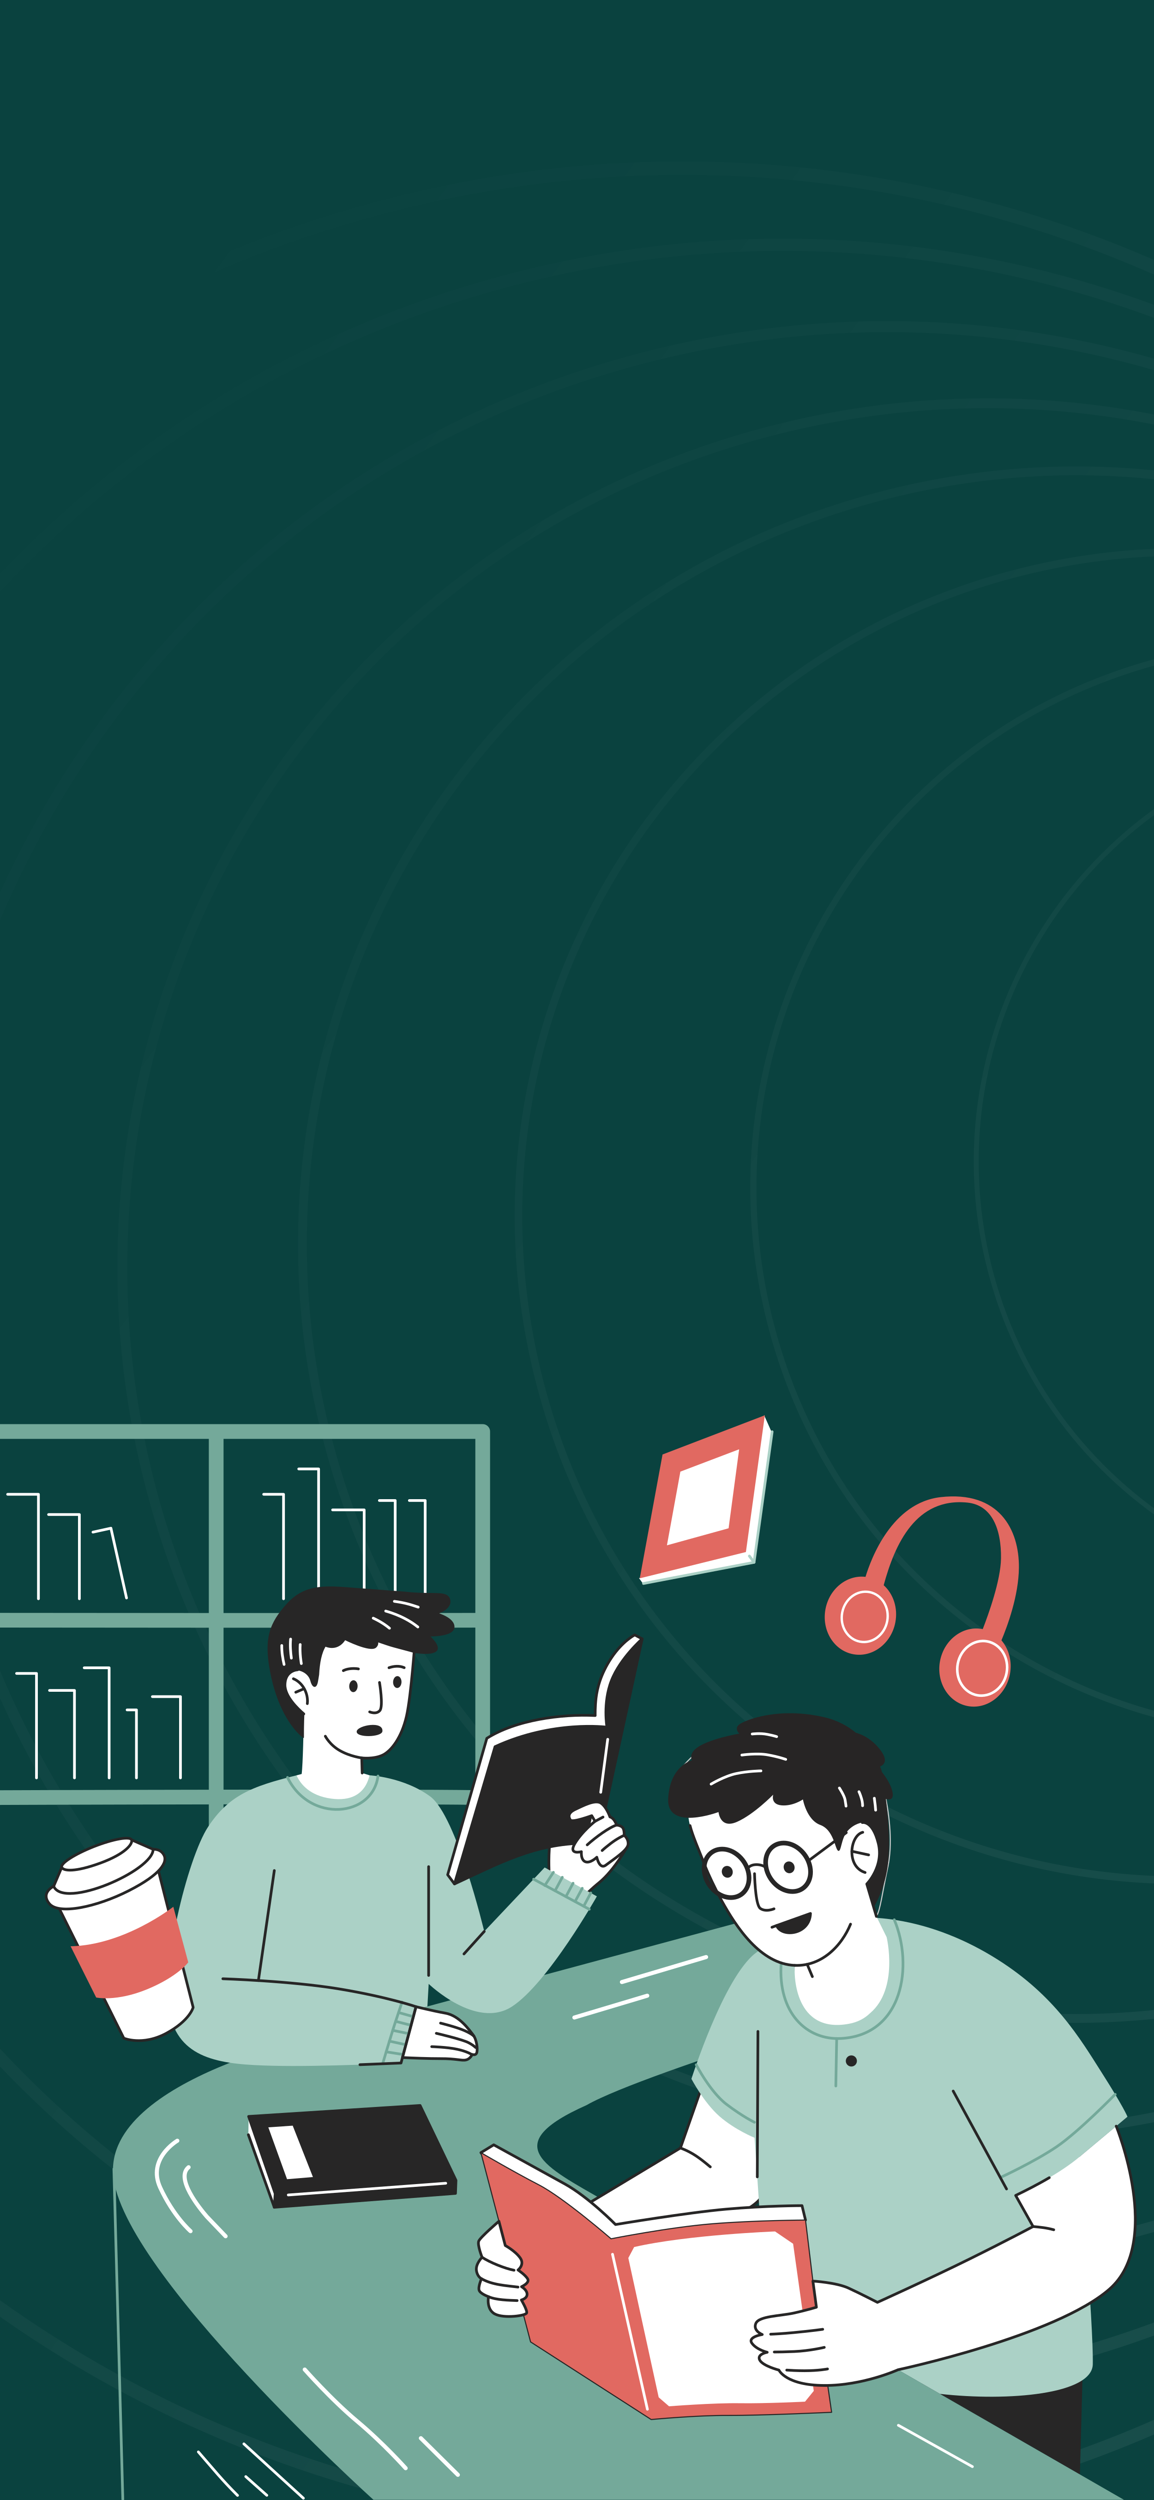 <svg width="375" height="812" viewBox="0 0 375 812" fill="none" xmlns="http://www.w3.org/2000/svg">
<rect x="0" y="0" width="375" height="812" fill="#808080" stroke="none"/>
<g clip-path="url(#clip0_601_35)">
<rect width="375" height="812" fill="#0A423F"/>
<path fill-rule="evenodd" clip-rule="evenodd" d="M-150.355 537.172C-95.322 742.557 115.788 864.441 321.172 809.408C523.124 755.295 644.344 550.279 596.02 348.183C595.741 347.004 595.456 345.824 595.163 344.645C594.855 343.351 594.527 342.057 594.181 340.764C594.14 340.613 594.1 340.462 594.059 340.312C594.014 340.142 593.969 339.973 593.923 339.803C593.886 339.666 593.849 339.529 593.812 339.392C593.764 339.208 593.715 339.025 593.666 338.842C593.625 338.69 593.584 338.538 593.543 338.386C593.498 338.218 593.453 338.049 593.408 337.881C538.376 132.497 327.266 10.613 121.882 65.645C-83.503 120.678 -205.387 331.788 -150.355 537.172ZM583.365 319.337C585.471 325.804 587.417 332.363 589.198 339.009C591.607 348 593.674 357.003 595.405 366.002C592.501 393.517 573.058 417.703 544.735 425.292C508.006 435.133 470.253 413.337 460.411 376.608C450.57 339.879 472.367 302.126 509.096 292.284C537.854 284.578 567.241 296.269 583.365 319.337ZM582.556 316.881C565.975 294.882 537.134 283.955 508.892 291.523C471.742 301.477 449.696 339.662 459.65 376.812C469.604 413.961 507.789 436.008 544.939 426.053C572.739 418.604 592.081 395.346 595.885 368.543C596.106 369.733 596.32 370.922 596.529 372.112C594.813 416.571 564.537 456.644 519.306 468.763C463.687 483.666 406.519 450.66 391.616 395.041C376.713 339.423 409.719 282.254 465.338 267.351C511.31 255.033 558.341 275.447 581.688 314.307C581.98 315.163 582.269 316.021 582.556 316.881ZM465.029 266.198C509.153 254.375 554.243 272.365 578.911 307.82C548.17 254.143 484.143 225.655 421.58 242.419C347.072 262.383 302.856 338.968 322.82 413.475C342.785 487.983 419.369 532.199 493.877 512.235C556.26 495.519 597.408 439.11 597.43 377.462L597.399 377.273C593.633 420.171 563.622 458.125 519.615 469.916C463.36 484.99 405.536 451.606 390.463 395.35C375.389 339.095 408.774 281.272 465.029 266.198ZM573.703 296.6C534.587 230.021 454.56 194.876 376.349 215.832C282.427 240.999 226.69 337.538 251.856 431.46C277.022 525.381 373.562 581.119 467.483 555.952C542.494 535.853 593.149 470.229 597.686 396.772C590.088 451.288 550.804 498.637 494.291 513.779C418.93 533.972 341.468 489.25 321.276 413.889C301.083 338.528 345.805 261.067 421.166 240.874C480.263 225.039 540.653 249.124 573.703 296.6ZM375.827 213.885C448.966 194.288 523.675 223.196 565.799 280.89C517.082 203.277 421.827 162.904 328.687 187.861C214.302 218.511 146.421 336.084 177.07 450.469C207.719 564.854 325.293 632.735 439.678 602.085C529.107 578.123 590.11 501.028 597.825 413.865C587.091 481.123 538.045 539.132 468.005 557.9C373.008 583.354 275.363 526.979 249.909 431.982C224.455 336.985 280.83 239.34 375.827 213.885ZM550.897 256.182C498.438 193.25 412.388 162.892 328.051 185.49C212.357 216.49 143.698 335.41 174.699 451.104C205.699 566.799 324.619 635.457 440.313 604.457C524.649 581.859 583.992 512.543 597.957 431.813C586.912 531.076 516.54 618.148 414.248 645.557C280.974 681.267 143.985 602.177 108.274 468.903C72.564 335.628 151.655 198.639 284.929 162.929C387.22 135.52 491.701 175.74 550.897 256.182ZM393.057 681.783C500.826 652.906 576.908 564.802 595.666 461.875C575.049 549.563 508.09 623.374 414.989 648.32C280.189 684.439 141.631 604.443 105.511 469.643C69.392 334.843 149.388 196.285 284.188 160.165C377.289 135.219 472.182 165.661 533.881 231.292C466.173 151.534 356.232 113.275 248.464 142.151C99.448 182.08 11.016 335.249 50.945 484.264C90.873 633.279 244.042 721.711 393.057 681.783ZM596.074 475.672C575.361 591.321 490.037 690.419 369.041 722.839C202.186 767.548 30.68 668.529 -14.029 501.674C-58.738 334.819 40.282 163.313 207.137 118.604C328.132 86.183 451.573 129.342 527.336 219.14C458.363 145.377 351.992 111.1 247.636 139.062C96.914 179.448 7.47 334.371 47.855 485.092C88.241 635.813 243.164 725.258 393.885 684.872C498.242 656.91 573.223 574.039 596.074 475.672ZM344.061 764.142C472.585 729.704 564.851 627.493 592.712 506.263C563.442 610.119 481.758 696.345 369.968 726.299C201.202 771.519 27.732 671.366 -17.488 502.601C-62.709 333.835 37.444 160.365 206.21 115.145C324.223 83.523 444.537 122.987 521.69 207.289C437.763 106.057 299.672 57.14 164.337 93.403C-20.883 143.032 -130.8 333.415 -81.171 518.634C-31.541 703.854 158.841 813.771 344.061 764.142ZM592.387 523.594C561.535 656.013 460.554 767.549 320.044 805.198C116.985 859.608 -91.735 739.103 -146.145 536.044C-200.554 332.985 -80.05 124.265 123.01 69.855C263.519 32.206 406.739 78.308 499.668 177.56C413.884 93.896 287.449 56.299 163.308 89.563C-24.033 139.76 -135.209 332.323 -85.011 519.663C-34.813 707.004 157.749 818.18 345.09 767.982C469.231 734.718 559.929 638.941 592.387 523.594Z" fill="url(#paint0_linear_601_35)" fill-opacity="0.08"/>
<g clip-path="url(#clip1_601_35)">
<path fill-rule="evenodd" clip-rule="evenodd" d="M244.787 507.351L208.857 514.218L207.652 512.539L242.139 504.001L248.291 459.591L250.664 464.935L244.787 507.351Z" fill="white"/>
<path d="M2.48 485.319H12.489V519.253" stroke="white" stroke-width="0.876" stroke-linecap="round" stroke-linejoin="round"/>
<path d="M15.785 491.893H25.793V519.254" stroke="white" stroke-width="0.876" stroke-linecap="round" stroke-linejoin="round"/>
<path fill-rule="evenodd" clip-rule="evenodd" d="M352.008 763.534L350.921 803.656L299.301 773.963L352.008 763.534Z" fill="#272626"/>
<path fill-rule="evenodd" clip-rule="evenodd" d="M244.438 623.223L107.176 660.19C107.176 660.19 33.996 674.878 36.783 706.534C39.57 738.19 121.373 811.895 121.373 811.895H365.241L196.499 714.825C177.095 703.659 161.688 696.596 190.592 683.712C210.083 672.582 305.979 644.239 305.979 644.239L252.255 625.887L244.438 623.223Z" fill="#74A99A"/>
<path d="M30.21 497.606L36.047 496.327L41.113 518.99" stroke="white" stroke-width="0.876" stroke-linecap="round" stroke-linejoin="round"/>
<path d="M85.686 485.319H92.137V519.253" stroke="white" stroke-width="0.876" stroke-linecap="round" stroke-linejoin="round"/>
<path d="M97.079 477.08H103.53V519.253" stroke="white" stroke-width="0.876" stroke-linecap="round" stroke-linejoin="round"/>
<path d="M108.087 490.386H118.341V519.254" stroke="white" stroke-width="0.876" stroke-linecap="round" stroke-linejoin="round"/>
<path d="M123.284 487.334H128.419V519.253" stroke="white" stroke-width="0.876" stroke-linecap="round" stroke-linejoin="round"/>
<path d="M133.029 487.334H138.165V519.253" stroke="white" stroke-width="0.876" stroke-linecap="round" stroke-linejoin="round"/>
<path d="M5.389 543.495H11.857V577.429" stroke="white" stroke-width="0.876" stroke-linecap="round" stroke-linejoin="round"/>
<path d="M16.1 549.015H24.198V577.428" stroke="white" stroke-width="0.876" stroke-linecap="round" stroke-linejoin="round"/>
<path d="M27.37 541.672H35.468V577.43" stroke="white" stroke-width="0.876" stroke-linecap="round" stroke-linejoin="round"/>
<path d="M41.305 555.344H44.337V577.43" stroke="white" stroke-width="0.876" stroke-linecap="round" stroke-linejoin="round"/>
<path d="M49.526 551.032H58.641V577.429" stroke="white" stroke-width="0.876" stroke-linecap="round" stroke-linejoin="round"/>
<path fill-rule="evenodd" clip-rule="evenodd" d="M229.714 673.072L221.108 697.629L182.616 720.801L190.977 739.17C190.977 739.17 238.899 722.851 246.594 714.613C254.288 706.375 259.722 686.481 259.722 686.481L229.714 673.072Z" fill="white" stroke="#272626" stroke-width="0.876" stroke-linecap="round" stroke-linejoin="round"/>
<path fill-rule="evenodd" clip-rule="evenodd" d="M175.395 611.286L178.409 607.325C178.409 607.325 178.041 598.193 179.444 595.581C180.828 592.987 192.064 589.481 192.064 589.481L204.018 599.42C204.018 599.42 199.759 607.307 194.64 611.479C189.505 615.651 187.156 618.946 187.156 618.946L175.395 611.286Z" fill="white" stroke="#272626" stroke-width="0.876" stroke-linecap="round" stroke-linejoin="round"/>
<path d="M72.644 602.442C72.644 603.774 71.574 604.843 70.26 604.843C68.927 604.843 67.858 603.774 67.858 602.442V586.035C29.524 586.088 -6.285 586.228 -6.478 586.228C-7.793 586.228 -8.862 585.159 -8.862 583.844C-8.862 582.53 -7.793 581.461 -6.478 581.461C-6.285 581.461 29.507 581.32 67.858 581.268V528.649C29.367 528.631 -6.285 528.596 -6.478 528.596C-7.793 528.596 -8.862 527.527 -8.862 526.212C-8.862 524.898 -7.793 523.828 -6.478 523.828C-6.285 523.828 29.367 523.863 67.858 523.881V467.318H-6.706C-8.021 467.318 -9.09 466.249 -9.09 464.934C-9.09 463.602 -8.021 462.533 -6.706 462.533H70.26H156.866C158.18 462.533 159.25 463.602 159.25 464.934V587.508C159.25 588.822 158.18 589.892 156.866 589.892C155.534 589.892 154.464 588.822 154.464 587.508V586.176C141.301 585.983 106.525 585.965 72.644 586.018V602.442ZM72.644 467.318V523.881C105.474 523.898 139.408 523.898 154.464 523.846V467.318H72.644ZM154.464 528.613C139.39 528.666 105.474 528.666 72.644 528.649V581.25C106.473 581.198 141.213 581.215 154.464 581.408V528.613Z" fill="#74A99A"/>
<path fill-rule="evenodd" clip-rule="evenodd" d="M101.952 576.967L96.361 576.599C81.62 580.209 74.346 583.172 67.632 593.303C60.937 603.434 51.682 640.786 55.363 654.967C59.026 669.147 72.453 670.531 88.666 670.917C104.862 671.303 130.313 670.023 130.313 670.023L134.905 652.723L138.884 651.654L139.305 644.327C139.305 644.327 154.764 659.261 166.403 651.671C178.059 644.064 193.957 615.896 193.957 615.896L176.99 606.519L157.359 627.29C157.359 627.29 148.402 589.78 139.795 583.452C131.172 577.124 120.094 576.581 120.094 576.581C120.094 576.581 107.053 581.927 101.952 576.967Z" fill="#ABD1C6"/>
<path fill-rule="evenodd" clip-rule="evenodd" d="M145.474 608.883L147.683 611.863L197.498 569.357L208.681 532.268L206.262 530.988C206.262 530.988 202.335 532.986 198.725 538.368C195.114 543.749 194.045 548.499 193.694 551.444C193.343 554.388 193.414 557.175 193.414 557.175C182.336 556.614 167.612 558.612 158.2 564.572L145.474 608.883Z" fill="white" stroke="#272626" stroke-width="0.876" stroke-linecap="round" stroke-linejoin="round"/>
<path fill-rule="evenodd" clip-rule="evenodd" d="M319.203 529.083L319.343 529.118C321.166 524.42 325.18 513.36 325.285 506.121C325.408 496.761 322.428 488.838 314.383 488.014C297.696 486.314 290.807 501.371 287.162 514.85C290.264 517.637 291.842 522.194 290.948 526.909C289.633 533.815 283.481 538.443 277.223 537.251C270.948 536.059 266.934 529.486 268.249 522.58C269.511 515.954 275.243 511.414 281.255 512.133C283.095 506.068 289.878 488.032 305.654 486.244C324.654 484.088 331.227 496.761 331.104 509.171C331.017 518.285 327.353 528.154 325.425 532.746C327.827 535.568 328.966 539.6 328.177 543.754C326.863 550.642 320.71 555.287 314.453 554.095C308.178 552.886 304.164 546.33 305.478 539.424C306.793 532.518 312.945 527.891 319.203 529.083Z" fill="#E16961"/>
<path d="M317.506 550.575C321.888 551.409 326.184 548.173 327.102 543.347C328.02 538.521 325.213 533.934 320.832 533.1C316.451 532.266 312.155 535.502 311.236 540.328C310.318 545.154 313.125 549.741 317.506 550.575Z" stroke="white" stroke-width="0.836" stroke-linecap="round" stroke-linejoin="round"/>
<path d="M279.459 533.175C283.496 533.943 287.455 530.962 288.301 526.515C289.147 522.068 286.56 517.841 282.523 517.073C278.486 516.304 274.528 519.286 273.682 523.733C272.835 528.18 275.422 532.407 279.459 533.175Z" stroke="white" stroke-width="0.77" stroke-linecap="round" stroke-linejoin="round"/>
<path fill-rule="evenodd" clip-rule="evenodd" d="M130.786 668.252C133.748 668.392 139.305 668.62 143.056 668.603C148.367 668.568 149.979 669.356 151.434 669.023C152.889 668.673 153.432 667.236 153.432 667.236C153.432 667.236 154.659 667.726 154.957 666.587C155.238 665.43 154.957 662.433 153.66 660.785C152.363 659.138 149.26 654.668 144.791 653.844C140.321 653.038 135.203 651.741 135.203 651.741L134.905 652.722L130.786 668.252Z" fill="white" stroke="#272626" stroke-width="0.876" stroke-linecap="round" stroke-linejoin="round"/>
<path d="M140.286 664.712C140.286 664.712 145.317 664.852 148.525 665.553C151.732 666.237 153.134 667.183 153.134 667.183" stroke="#272626" stroke-width="0.876" stroke-linecap="round" stroke-linejoin="round"/>
<path d="M141.793 660.382C141.793 660.382 150.242 662.345 152.275 663.432C154.291 664.501 154.449 665.062 154.747 665.045" stroke="#272626" stroke-width="0.876" stroke-linecap="round" stroke-linejoin="round"/>
<path d="M143.161 657.07C143.161 657.07 148.226 658.314 150.873 659.471C153.537 660.628 154.063 661.399 154.063 661.399" stroke="#272626" stroke-width="0.876" stroke-linecap="round" stroke-linejoin="round"/>
<path fill-rule="evenodd" clip-rule="evenodd" d="M134.887 532.445C134.887 532.445 133.643 550.552 132.101 557.388C130.541 564.206 127.193 568.693 124.301 570.043C121.408 571.41 117.552 570.937 117.552 570.937L117.692 575.845L120.094 576.581C118.586 582.856 113.906 585.012 107.596 584.153C100.69 583.207 97.675 579.508 96.361 576.599L98.026 576.16C98.447 573.075 98.674 560.771 98.727 556.652C96.817 555.022 92.61 551.025 92.592 547.292C92.592 542.436 96.729 542.314 96.729 542.314C96.729 542.314 93.258 522.805 113.819 522.174C134.379 521.56 134.887 532.445 134.887 532.445Z" fill="white"/>
<path fill-rule="evenodd" clip-rule="evenodd" d="M103.53 543.873C103.372 544.82 103.249 545.661 103.126 546.274C102.601 548.728 101.444 547.624 101.023 545.889C100.585 544.153 99.06 542.699 96.729 542.313C96.729 542.313 92.592 542.436 92.592 547.291C92.61 552.129 98.727 556.651 98.727 556.651C98.727 556.651 98.569 560.314 98.587 564.276C94.555 561.051 90.068 554.039 87.947 542.944C85.809 531.831 87.947 527.064 93.083 521.244C98.219 515.425 103.793 515.004 112.399 515.653C121.023 516.301 131.312 517.09 131.312 517.09C140.724 518.177 145.229 516.494 146.105 519.474C146.964 522.454 142.196 524.014 142.196 524.014C142.196 524.014 147.665 525.521 147.507 528.501C147.367 531.498 139.445 531.323 139.445 531.323C139.445 531.323 143.266 534.601 141.758 536.126C140.268 537.668 134.572 536.651 134.572 536.651C134.572 536.651 132.258 536.003 128.121 534.916C126.561 534.513 124.703 533.829 122.688 533.163C122.828 533.742 122.74 534.39 122.092 534.986C120.286 536.599 112.083 532.48 112.083 532.48C112.083 532.48 110.05 536.353 105.703 534.601C104.318 536.844 103.74 540.069 103.53 543.873Z" fill="#272626" stroke="#272626" stroke-width="0.351" stroke-linecap="round" stroke-linejoin="round"/>
<path d="M114.778 549.571C114.025 549.546 113.443 548.661 113.48 547.595C113.516 546.53 114.156 545.687 114.91 545.713C115.663 545.738 116.245 546.623 116.208 547.688C116.172 548.754 115.532 549.597 114.778 549.571Z" fill="#272626"/>
<path d="M129.038 548.225C128.284 548.199 127.703 547.314 127.739 546.249C127.775 545.183 128.416 544.34 129.169 544.366C129.923 544.392 130.504 545.276 130.468 546.342C130.432 547.407 129.791 548.25 129.038 548.225Z" fill="#272626"/>
<path d="M123.319 546.433C123.319 546.433 124.634 554.198 123.424 555.565C122.232 556.932 120.129 555.985 120.129 555.985" stroke="#272626" stroke-width="0.876" stroke-linecap="round" stroke-linejoin="round"/>
<path d="M95.344 545.223C98.429 546.485 100.252 550.095 99.867 553.303" stroke="#272626" stroke-width="0.876" stroke-linecap="round" stroke-linejoin="round"/>
<path d="M96.115 549.604L98.797 548.465" stroke="#272626" stroke-width="0.876" stroke-linecap="round" stroke-linejoin="round"/>
<path d="M116.466 542.033C116.466 542.033 115.554 541.805 113.977 541.945C112.417 542.085 111.575 542.594 111.575 542.594" stroke="#272626" stroke-width="0.876" stroke-linecap="round" stroke-linejoin="round"/>
<path d="M131.347 541.63C129.787 540.929 127.982 541.104 126.404 541.647" stroke="#272626" stroke-width="0.876" stroke-linecap="round" stroke-linejoin="round"/>
<path d="M105.72 563.891C105.72 563.891 107.175 566.748 110.523 568.606C113.871 570.481 117.552 570.937 117.552 570.937" stroke="#272626" stroke-width="0.876" stroke-linecap="round" stroke-linejoin="round"/>
<path d="M135.781 528.413C133.555 526.608 130.12 524.592 125.335 523.242" stroke="white" stroke-width="0.876" stroke-linecap="round" stroke-linejoin="round"/>
<path d="M135.904 521.962C133.222 521.068 131.504 520.543 128.156 520.087" stroke="white" stroke-width="0.876" stroke-linecap="round" stroke-linejoin="round"/>
<path d="M126.562 528.817C125.265 527.731 123.512 526.574 121.286 525.54" stroke="white" stroke-width="0.876" stroke-linecap="round" stroke-linejoin="round"/>
<path d="M97.921 540.298C97.71 539.054 97.552 537.634 97.517 536.179C97.5 535.496 97.5 534.794 97.552 534.111" stroke="white" stroke-width="0.876" stroke-linecap="round" stroke-linejoin="round"/>
<path d="M94.678 538.527C94.415 536.687 94.24 534.443 94.433 532.34" stroke="white" stroke-width="0.876" stroke-linecap="round" stroke-linejoin="round"/>
<path d="M92.312 540.579C91.891 538.756 91.523 536.547 91.558 534.426" stroke="white" stroke-width="0.876" stroke-linecap="round" stroke-linejoin="round"/>
<path d="M98.727 556.651C96.817 555.02 92.61 551.024 92.592 547.291C92.592 542.435 96.729 542.313 96.729 542.313M134.887 532.444C134.887 532.444 133.643 550.551 132.101 557.387C130.541 564.205 127.193 568.692 124.301 570.042C121.408 571.409 117.552 570.936 117.552 570.936L117.692 575.844" stroke="#272626" stroke-width="0.876" stroke-linecap="round" stroke-linejoin="round"/>
<path fill-rule="evenodd" clip-rule="evenodd" d="M115.921 562.261C115.466 564.469 124.037 564.276 124.265 562.296C124.633 558.808 116.324 560.332 115.921 562.261Z" fill="#272626"/>
<path fill-rule="evenodd" clip-rule="evenodd" d="M160.864 567.29L147.683 611.864C162.231 605.133 173.765 598.788 190.083 598.63L192.064 589.481C194.851 587.588 196.779 586.974 196.779 586.974L208.681 532.269C208.681 532.269 201.529 538.544 198.69 545.818C195.833 553.11 197.235 560.962 197.235 560.962C197.235 560.962 179.689 558.614 160.864 567.29Z" fill="#272626" stroke="#272626" stroke-width="0.876" stroke-linecap="round" stroke-linejoin="round"/>
<path fill-rule="evenodd" clip-rule="evenodd" d="M198.199 590.096C198.199 590.096 197.112 586.836 195.254 585.609C193.379 584.364 189.382 586.52 186.893 587.677C184.387 588.852 184.755 590.236 185.386 591.13C186.017 592.007 192.292 589.693 192.292 589.693L193.361 591.533C193.361 591.533 189.19 594.776 186.841 598.685C184.51 602.611 188.927 601.384 188.927 601.384C188.927 601.384 188.646 604.101 190.259 604.679C191.871 605.24 193.94 603.189 193.94 603.189C193.94 603.189 194.781 607.344 196.884 605.749C199.706 603.628 203.913 600.911 204.106 599.035C204.281 597.177 202.826 596.073 202.826 596.073C202.826 596.073 202.932 594.285 202.318 593.567C201.722 592.83 200.355 592.743 200.355 592.743C200.355 592.743 199.706 590.534 198.199 590.096Z" fill="white" stroke="#272626" stroke-width="0.876" stroke-linecap="round" stroke-linejoin="round"/>
<path d="M93.433 577.281C100.672 592.162 121.11 590.217 122.828 576.825" stroke="#74A99A" stroke-width="0.876" stroke-linecap="round" stroke-linejoin="round"/>
<path d="M89.139 607.518L83.968 643.24" stroke="#272626" stroke-width="0.876" stroke-linecap="round" stroke-linejoin="round"/>
<path d="M139.287 606.255V641.574" stroke="#272626" stroke-width="0.876" stroke-linecap="round" stroke-linejoin="round"/>
<path fill-rule="evenodd" clip-rule="evenodd" d="M324.208 636.438C342.823 648.2 350.938 662.012 358.02 673.16C365.118 684.29 366.38 687.463 366.38 687.463L350.798 700.504C350.798 700.504 355.355 755.209 355.11 767.864C354.917 777.592 327.871 779.993 305.453 777.487L248.171 744.552C247.698 728.391 245.191 694.299 245.191 694.299C245.191 694.299 238.864 691.757 233.798 687.34C228.733 682.905 224.684 675.175 224.684 675.175C224.684 675.175 235.13 642.31 245.507 634.335C259.196 623.818 275.375 621.084 291.22 623.608C302.736 625.431 314.094 630.023 324.208 636.438Z" fill="#ABD1C6"/>
<path fill-rule="evenodd" clip-rule="evenodd" d="M80.795 687.376L80.708 693.318L89.121 716.876L89.419 712.441L80.795 687.376Z" fill="white"/>
<path fill-rule="evenodd" clip-rule="evenodd" d="M17.932 617.2L40.227 661.967C40.227 661.967 46.257 664.544 53.987 660.407C61.699 656.253 62.768 651.958 62.768 651.958L50.99 605.614C50.99 605.614 34.776 619.146 17.932 617.2Z" fill="white" stroke="#272626" stroke-width="0.876" stroke-linecap="round" stroke-linejoin="round"/>
<path fill-rule="evenodd" clip-rule="evenodd" d="M22.945 632.116L31.253 648.75C31.253 648.75 37.773 650.205 47.834 646.069C57.878 641.914 61.173 637.322 61.173 637.322L56.318 619.286C56.318 619.286 40.49 631.748 22.945 632.116Z" fill="#E16961"/>
<path fill-rule="evenodd" clip-rule="evenodd" d="M24.47 604.667L20.071 606.455L17.442 612.624C17.442 612.624 16.793 615.148 21.017 616.796C25.241 618.444 42.734 611.099 42.734 611.099L49.956 605.596L49.763 600.618L42.752 597.55L24.47 604.667Z" fill="white" stroke="#272626" stroke-width="0.876" stroke-linecap="round" stroke-linejoin="round"/>
<path fill-rule="evenodd" clip-rule="evenodd" d="M17.441 612.624C17.441 612.624 13.041 614.674 16.056 618.303C19.071 621.931 31.305 619.425 41.857 614.061C52.409 608.697 54.442 604.754 53.303 602.545C52.181 600.337 49.762 600.617 49.762 600.617C49.797 607.541 20.771 620.196 17.441 612.624Z" fill="white" stroke="#272626" stroke-width="0.876" stroke-linecap="round" stroke-linejoin="round"/>
<path fill-rule="evenodd" clip-rule="evenodd" d="M30.517 599.724C36.792 597.271 42.261 596.289 42.752 597.551C43.243 598.795 40.841 602.073 32.603 605.088C24.365 608.103 20.561 607.7 20.07 606.455C19.58 605.193 24.26 602.196 30.517 599.724Z" fill="white" stroke="#272626" stroke-width="0.876" stroke-linecap="round" stroke-linejoin="round"/>
<path d="M223.667 588.674C227.313 589.112 234.219 589.393 241.493 586.711C252.115 582.785 252.378 582.276 252.378 582.276C252.378 582.276 252.693 585.502 256.041 584.993C259.406 584.485 261.054 582.907 261.054 582.907C261.054 582.907 263.14 588.481 265.664 591.005C268.206 593.547 269.906 599.314 271.624 599.822C273.341 600.313 272.886 600.821 273.709 597.158C274.533 593.477 277.39 591.917 280.212 591.934C280.212 591.934 278.722 574.038 267.89 571.269C264.051 570.27 259.845 570.112 256.006 570.322C247.575 571.041 236.322 572.969 230.327 578.017C225.63 581.961 223.772 585.098 223.667 588.674ZM223.667 588.674C223.667 588.674 212.554 585.449 221.669 574.038C230.783 562.645 239.775 565.818 248.574 563.153C257.373 560.489 277.005 560.051 281.054 564.994C285.103 569.937 291.57 592.092 288.521 606.272C286.575 615.422 286.084 620.295 284.787 622.416L281.667 611.881C281.667 611.881 287.294 606.185 285.401 598.648" stroke="#CCCCCC" stroke-width="0.351" stroke-linecap="round" stroke-linejoin="round"/>
<path fill-rule="evenodd" clip-rule="evenodd" d="M256.006 570.324C247.575 571.042 236.322 572.97 230.328 578.018C219.934 586.747 223.422 591.445 229.118 605.993C230.223 608.833 232.221 613.022 234.482 617.264C241.44 629.849 247.821 634.985 252.203 637.035C255.603 638.21 258.267 638.315 258.267 638.315L258.25 640.12L258.232 640.138V640.155C258.232 640.927 258.004 660.646 275.901 657.28C278.81 656.737 281.036 655.51 282.737 653.827L282.772 653.81C292.132 645.852 288.118 629.148 288.118 629.148L284.787 622.417L281.667 611.883C281.667 611.883 287.294 606.186 285.401 598.649C283.508 591.112 280.213 591.936 280.213 591.936C280.213 591.936 278.723 574.039 267.89 571.27C264.052 570.271 259.845 570.113 256.006 570.324Z" fill="white"/>
<path fill-rule="evenodd" clip-rule="evenodd" d="M251.256 582.873C251.256 582.873 250.274 586.028 253.99 586.344C257.689 586.659 260.914 584.416 260.914 584.416C260.914 584.416 262.088 591.059 266.558 592.706C271.01 594.354 271.326 600.629 272.377 601.102C273.429 601.576 273.254 597.106 275.445 594.634C277.636 592.181 280.212 591.935 280.212 591.935C280.212 591.935 283.508 591.111 285.401 598.648C287.294 606.185 281.667 611.882 281.667 611.882L283.928 619.507C285.225 617.246 287.802 612.022 288.556 605.256C289.292 598.561 288.678 590.901 287.872 584.258C289.099 584.608 290.414 584.521 290.063 582.277C289.678 579.806 287.907 577.194 286.61 575.564C286.452 574.933 286.242 574.319 285.997 573.724C287.241 573.215 289.169 571.673 285.068 567.15C282.789 564.644 280.282 563.364 278.109 562.751C275.515 560.595 272.202 558.755 267.995 557.755C252.921 554.215 242.036 558.684 240.231 560.069C238.425 561.471 240.248 563.049 240.248 563.049C240.248 563.049 229.749 564.784 226.016 568.009C224.473 569.342 224.403 570.656 224.859 571.743C224.859 571.743 217.707 573.355 217.129 584.118C216.568 594.88 233.483 588.517 233.483 588.517C233.483 588.517 233.973 594.126 239.477 591.707C244.981 589.306 251.256 582.873 251.256 582.873Z" fill="#272525"/>
<path fill-rule="evenodd" clip-rule="evenodd" d="M235.779 606.08C236.708 605.8 237.725 606.396 238.023 607.412C238.338 608.429 237.83 609.498 236.884 609.779C235.955 610.059 234.938 609.463 234.64 608.447C234.324 607.412 234.833 606.361 235.779 606.08ZM255.884 604.625C256.813 604.345 257.83 604.941 258.128 605.958C258.443 606.974 257.935 608.026 256.988 608.324C256.059 608.604 255.043 608.008 254.745 606.974C254.429 605.958 254.937 604.906 255.884 604.625Z" fill="#272626"/>
<path d="M245.191 608.535C245.279 611.76 245.665 618.824 247.067 619.823C248.89 621.102 251.519 619.945 251.519 619.945" stroke="#272626" stroke-width="0.876" stroke-linecap="round" stroke-linejoin="round"/>
<path d="M276.391 624.924C273.516 631.9 267.136 638.648 258.267 638.315" stroke="#272626" stroke-width="0.876" stroke-linecap="round" stroke-linejoin="round"/>
<path d="M263.982 641.961L262.299 637.964" stroke="#272626" stroke-width="0.876" stroke-linecap="round" stroke-linejoin="round"/>
<path d="M280.353 595.091C276.199 596.125 274.849 606.204 281.124 608.149" stroke="#272626" stroke-width="0.876" stroke-linecap="round" stroke-linejoin="round"/>
<path d="M282.263 602.436L276.83 601.261" stroke="#272626" stroke-width="0.876" stroke-linecap="round" stroke-linejoin="round"/>
<path fill-rule="evenodd" clip-rule="evenodd" d="M252.36 625.379L263.368 621.453C263.123 628.394 254.008 629.393 252.36 625.379Z" fill="#272626" stroke="#272626" stroke-width="0.876" stroke-linecap="round" stroke-linejoin="round"/>
<path d="M195.202 582.102L197.48 564.889" stroke="white" stroke-width="0.876" stroke-linecap="round" stroke-linejoin="round"/>
<path d="M202.826 596.071C200.583 597.105 199.023 598.21 196.919 599.927C196.411 600.348 195.99 600.699 195.675 601.014" stroke="#272626" stroke-width="0.876" stroke-linecap="round" stroke-linejoin="round"/>
<path d="M200.355 592.742C198.041 593.46 193.642 596.615 190.82 599.174" stroke="#272626" stroke-width="0.876" stroke-linecap="round" stroke-linejoin="round"/>
<path d="M195.955 590.148L193.361 591.533" stroke="#272626" stroke-width="0.876" stroke-linecap="round" stroke-linejoin="round"/>
<path d="M173.397 610.323L191.486 620.086" stroke="#74A99A" stroke-width="0.876" stroke-linecap="round" stroke-linejoin="round"/>
<path d="M179.83 608.097L177.043 612.374" stroke="#74A99A" stroke-width="0.876" stroke-linecap="round" stroke-linejoin="round"/>
<path d="M182.722 609.708L180.373 614.072" stroke="#74A99A" stroke-width="0.876" stroke-linecap="round" stroke-linejoin="round"/>
<path d="M186.227 611.637L183.896 615.984" stroke="#74A99A" stroke-width="0.876" stroke-linecap="round" stroke-linejoin="round"/>
<path d="M189.207 613.284L186.875 617.578" stroke="#74A99A" stroke-width="0.876" stroke-linecap="round" stroke-linejoin="round"/>
<path d="M191.976 614.81L189.68 619.104" stroke="#74A99A" stroke-width="0.876" stroke-linecap="round" stroke-linejoin="round"/>
<path d="M124.335 670.303C124.335 670.303 127.42 659.839 128.665 656.193C129.892 652.547 130.628 650.216 130.628 650.216" stroke="#74A99A" stroke-width="0.876" stroke-linecap="round" stroke-linejoin="round"/>
<path d="M134.309 654.966C134.309 654.966 129.945 653.757 129.734 653.687" stroke="#74A99A" stroke-width="0.876" stroke-linecap="round" stroke-linejoin="round"/>
<path d="M133.573 657.77L128.56 656.491" stroke="#74A99A" stroke-width="0.876" stroke-linecap="round" stroke-linejoin="round"/>
<path d="M132.854 660.488L127.631 659.418" stroke="#74A99A" stroke-width="0.876" stroke-linecap="round" stroke-linejoin="round"/>
<path d="M131.89 664.081L126.544 662.924" stroke="#74A99A" stroke-width="0.876" stroke-linecap="round" stroke-linejoin="round"/>
<path d="M131.049 667.271L125.492 666.395" stroke="#74A99A" stroke-width="0.876" stroke-linecap="round" stroke-linejoin="round"/>
<path d="M72.417 642.661C72.417 642.661 94.45 643.362 110.155 645.956C125.86 648.551 135.203 651.741 135.203 651.741L130.312 670.022L116.956 670.566" stroke="#272626" stroke-width="0.876" stroke-linecap="round" stroke-linejoin="round"/>
<path d="M150.768 634.597L157.359 627.288" stroke="#272626" stroke-width="0.876" stroke-linecap="round" stroke-linejoin="round"/>
<path d="M242.197 613.965C244.42 610.875 243.495 605.889 240.13 602.829C236.766 599.769 232.236 599.794 230.013 602.885C227.79 605.975 228.715 610.961 232.08 614.021C235.444 617.081 239.974 617.056 242.197 613.965Z" stroke="#272626" stroke-width="1.511" stroke-linecap="round" stroke-linejoin="round"/>
<path d="M275.006 595.212L262.631 604.397" stroke="#272626" stroke-width="0.876" stroke-linecap="round" stroke-linejoin="round"/>
<path d="M262.186 612.001C264.409 608.911 263.483 603.925 260.119 600.865C256.754 597.805 252.225 597.83 250.002 600.92C247.778 604.011 248.704 608.997 252.068 612.056C255.433 615.116 259.963 615.092 262.186 612.001Z" stroke="#272626" stroke-width="1.511" stroke-linecap="round" stroke-linejoin="round"/>
<path d="M242.895 607.009C243.877 605.081 247.4 605.291 248.942 606.571" stroke="#272626" stroke-width="0.876" stroke-linecap="round" stroke-linejoin="round"/>
<path fill-rule="evenodd" clip-rule="evenodd" d="M161.268 705.517L156.272 699.136L160.444 696.595C160.444 696.595 175.763 705.008 183.563 709.32C191.346 713.632 200.022 722.484 200.022 722.484C200.022 722.484 223.072 718.627 235.99 717.488C248.89 716.349 260.617 716.349 260.617 716.349L261.756 721.029L214.01 772.702L161.268 705.517Z" fill="white" stroke="#272626" stroke-width="0.876" stroke-linecap="round" stroke-linejoin="round"/>
<path fill-rule="evenodd" clip-rule="evenodd" d="M156.272 699.137C156.272 699.137 166.964 705.395 175.08 709.584C183.178 713.756 198.567 727.112 198.567 727.112C198.567 727.112 217.375 723.379 231.433 722.239C245.472 721.1 261.756 721.03 261.756 721.03L264.157 740.854L265.297 749.338L270.24 783.465C270.24 783.465 247.068 784.534 236.814 784.481C226.542 784.411 211.608 785.813 211.608 785.813L172.416 760.608L156.272 699.137Z" fill="#E16961" stroke="#272626" stroke-width="0.351" stroke-linecap="round" stroke-linejoin="round"/>
<path fill-rule="evenodd" clip-rule="evenodd" d="M162.126 721.415C162.126 721.415 156.079 726.603 155.57 727.865C155.062 729.145 156.657 733.124 156.657 733.124C156.657 733.124 154.501 735.28 154.817 737.401C155.132 739.522 156.464 740.082 156.464 740.082C156.464 740.082 155.325 742.677 155.693 743.833C156.079 744.973 158.743 745.919 158.743 745.919C158.743 745.919 157.919 750.021 160.829 751.546C163.738 753.071 170.96 752.124 171.153 751.178C171.346 750.214 169.418 746.988 169.418 746.988C169.418 746.988 171.311 746.55 171.276 745.095C171.24 743.641 169.47 742.677 169.47 742.677C169.47 742.677 172.134 741.485 171.503 740.223C170.872 738.943 168.331 737.243 168.331 737.243C168.331 737.243 170.609 735.525 169.032 733.317C167.454 731.091 164.194 729.303 164.194 729.303L162.126 721.415Z" fill="white" stroke="#272626" stroke-width="0.876" stroke-linecap="round" stroke-linejoin="round"/>
<path d="M156.657 733.124C159.164 734.789 164.037 736.752 167.034 737.331" stroke="#272626" stroke-width="0.876" stroke-linecap="round" stroke-linejoin="round"/>
<path d="M156.465 740.082C159.97 742.115 164.458 742.308 168.331 742.799" stroke="#272626" stroke-width="0.876" stroke-linecap="round" stroke-linejoin="round"/>
<path d="M158.743 745.919C161.25 747.023 165.351 747.076 168.051 747.181" stroke="#272626" stroke-width="0.876" stroke-linecap="round" stroke-linejoin="round"/>
<path fill-rule="evenodd" clip-rule="evenodd" d="M206.069 729.793L204.176 733.351L214.045 778.609L217.41 781.518C217.41 781.518 231.906 780.379 240.389 780.519C248.873 780.642 261.598 780.011 261.598 780.011L264.438 776.523L257.724 728.724L251.853 724.728C251.853 724.728 223.352 725.814 206.069 729.793Z" fill="white"/>
<path d="M230.818 703.764C227.576 701.065 225.122 699.102 221.108 697.629" stroke="#272626" stroke-width="0.876" stroke-linecap="round" stroke-linejoin="round"/>
<path fill-rule="evenodd" clip-rule="evenodd" d="M330.045 713.036C336.075 710.127 344.593 705.692 350.798 700.504L362.717 690.53C362.717 690.53 378.019 728.093 360.561 743.43C343.086 758.749 291.816 769.652 291.816 769.652C291.816 769.652 280.405 774.823 267.855 774.753C255.323 774.7 253.114 769.757 253.114 769.757C253.114 769.757 247.891 768.425 246.874 766.497C245.858 764.569 249.311 763.973 249.311 763.973C249.311 763.973 245.858 763.149 244.35 761.046C242.825 758.96 247.698 758.206 247.698 758.206C247.698 758.206 244.596 756.997 245.612 754.595C246.629 752.194 253.517 752.194 257.882 751.247C262.264 750.283 265.296 749.337 265.296 749.337L264.157 740.853C264.157 740.853 271.764 741.292 275.743 743.132C279.739 744.972 285.12 747.759 285.12 747.759C285.12 747.759 302.21 740.03 315.006 733.702C327.784 727.374 335.706 723.132 335.706 723.132L330.045 713.036Z" fill="white"/>
<path d="M362.717 690.53C362.717 690.53 378.019 728.093 360.561 743.43C343.086 758.749 291.816 769.652 291.816 769.652C291.816 769.652 280.405 774.823 267.855 774.753C255.323 774.7 253.114 769.757 253.114 769.757C253.114 769.757 247.891 768.425 246.874 766.497C245.858 764.569 249.311 763.973 249.311 763.973C249.311 763.973 245.858 763.149 244.35 761.046C242.825 758.96 247.698 758.206 247.698 758.206C247.698 758.206 244.596 756.997 245.612 754.595C246.629 752.194 253.517 752.194 257.882 751.247C262.264 750.283 265.296 749.337 265.296 749.337L264.157 740.853C264.157 740.853 271.764 741.292 275.743 743.132C279.739 744.972 285.12 747.759 285.12 747.759C285.12 747.759 302.21 740.03 315.006 733.702C327.784 727.374 335.706 723.132 335.706 723.132L330.045 713.036C333.217 711.494 337.109 709.548 340.965 707.27" stroke="#272626" stroke-width="0.876" stroke-linecap="round" stroke-linejoin="round"/>
<path d="M210.38 782.482L199.04 732.142" stroke="white" stroke-width="0.876" stroke-linecap="round" stroke-linejoin="round"/>
<path d="M342.42 724.184C340.106 723.553 338.073 723.343 335.707 723.132" stroke="#272626" stroke-width="0.876" stroke-linecap="round" stroke-linejoin="round"/>
<path d="M267.347 756.506C267.347 756.506 264.122 756.997 257.759 757.593C254.236 757.926 251.852 758.048 250.432 758.101" stroke="#272626" stroke-width="0.876" stroke-linecap="round" stroke-linejoin="round"/>
<path d="M267.855 762.379C267.855 762.379 263.14 763.518 258.074 763.729C255.199 763.851 252.991 763.886 251.606 763.886" stroke="#272626" stroke-width="0.876" stroke-linecap="round" stroke-linejoin="round"/>
<path d="M268.907 769.39C268.907 769.39 266.032 769.968 261.44 769.968C258.898 769.968 256.918 769.845 255.656 769.758" stroke="#272626" stroke-width="0.876" stroke-linecap="round" stroke-linejoin="round"/>
<path d="M290.607 623.503C296.847 638.332 293.499 660.908 273.377 662.047C262.124 662.678 252.694 653.791 253.851 637.543" stroke="#74A99A" stroke-width="0.876" stroke-linecap="round" stroke-linejoin="round"/>
<path d="M271.606 677.49L271.887 662.065" stroke="#74A99A" stroke-width="0.876" stroke-linecap="round" stroke-linejoin="round"/>
<path d="M226.243 670.601C226.243 670.601 230.765 679.383 236.076 683.432C241.405 687.481 245.156 689.268 245.156 689.268" stroke="#74A99A" stroke-width="0.876" stroke-linecap="round" stroke-linejoin="round"/>
<path d="M362.384 680.205C362.384 680.205 350.605 692.299 343.331 697.242C336.057 702.168 325.067 707.216 325.067 707.216" stroke="#74A99A" stroke-width="0.876" stroke-linecap="round" stroke-linejoin="round"/>
<path d="M246.296 659.77L246.085 707.008" stroke="#272626" stroke-width="0.876" stroke-linecap="round" stroke-linejoin="round"/>
<path d="M309.747 679.137L327.083 710.933" stroke="#272626" stroke-width="0.876" stroke-linecap="round" stroke-linejoin="round"/>
<path d="M276.655 671.162C277.652 671.162 278.46 670.354 278.46 669.357C278.46 668.36 277.652 667.551 276.655 667.551C275.658 667.551 274.849 668.36 274.849 669.357C274.849 670.354 275.658 671.162 276.655 671.162Z" fill="#272626"/>
<path d="M224.228 592.917C225.104 596.37 226.962 600.471 229.118 605.993C230.223 608.832 232.221 613.021 234.482 617.263C239.285 625.94 247.155 637.876 258.268 638.314M284.787 622.416L281.667 611.882C281.667 611.882 287.294 606.186 285.401 598.648C283.508 591.111 280.213 591.935 280.213 591.935" stroke="#272626" stroke-width="0.876" stroke-linecap="round" stroke-linejoin="round"/>
<path d="M231.081 579.438C231.081 579.438 235.376 576.844 239.249 576.02C243.106 575.196 247.277 575.144 247.277 575.144" stroke="white" stroke-width="0.876" stroke-linecap="round" stroke-linejoin="round"/>
<path d="M241.072 570.007C241.072 570.007 246.015 569.289 249.556 569.955C253.114 570.603 255.323 571.41 255.323 571.41" stroke="white" stroke-width="0.876" stroke-linecap="round" stroke-linejoin="round"/>
<path d="M244.438 563.171C244.438 563.171 246.997 562.821 249.363 563.294C251.747 563.767 252.378 564.03 252.378 564.03" stroke="white" stroke-width="0.876" stroke-linecap="round" stroke-linejoin="round"/>
<path d="M272.763 580.717C272.763 580.717 274.341 583.119 274.604 584.503C274.849 585.906 274.919 586.589 274.919 586.589" stroke="white" stroke-width="0.876" stroke-linecap="round" stroke-linejoin="round"/>
<path d="M279.126 581.91C279.126 581.91 279.547 582.733 279.95 584.136C280.353 585.52 280.3 586.467 280.3 586.467" stroke="white" stroke-width="0.876" stroke-linecap="round" stroke-linejoin="round"/>
<path d="M284.121 584.03C284.121 584.03 284.349 585.783 284.419 586.432C284.472 587.098 284.542 587.904 284.542 587.904" stroke="white" stroke-width="0.876" stroke-linecap="round" stroke-linejoin="round"/>
<path d="M250.854 625.94L252.361 625.379" stroke="#272626" stroke-width="0.876" stroke-linecap="round" stroke-linejoin="round"/>
<path fill-rule="evenodd" clip-rule="evenodd" d="M80.795 687.376L89.419 712.441L89.121 716.875L148.016 712.371L148.173 708.129L136.517 683.817L80.795 687.376Z" fill="#272626" stroke="#272626" stroke-width="0.876" stroke-linecap="round" stroke-linejoin="round"/>
<path fill-rule="evenodd" clip-rule="evenodd" d="M87.194 690.917L93.276 707.761L101.69 707.06L95.117 690.374L87.194 690.917Z" fill="white"/>
<path d="M80.708 693.317L89.121 716.875" stroke="#272626" stroke-width="0.876" stroke-linecap="round" stroke-linejoin="round"/>
<path d="M93.679 712.88L144.843 709.076" stroke="white" stroke-width="0.876" stroke-linecap="round" stroke-linejoin="round"/>
<path d="M243.512 505.364L245.034 507.418" stroke="#ABD1C6" stroke-width="0.876" stroke-linecap="round" stroke-linejoin="round"/>
<path fill-rule="evenodd" clip-rule="evenodd" d="M215.297 472.387L207.899 512.605L242.386 504.067L248.538 459.657L215.297 472.387Z" fill="#E16961"/>
<path fill-rule="evenodd" clip-rule="evenodd" d="M221.094 477.951L240.188 470.7L236.76 496.357L216.724 501.889L221.094 477.951Z" fill="white"/>
<path d="M209.104 514.285L245.034 507.417L250.911 465.001" stroke="#ABD1C6" stroke-width="0.876" stroke-linecap="round" stroke-linejoin="round"/>
<path d="M39.907 811.712L37.007 704.431" stroke="#74A99A" stroke-width="0.876" stroke-linecap="round" stroke-linejoin="round"/>
<path d="M99.025 769.581C99.025 769.581 107.632 779.344 116.115 786.426C124.599 793.524 131.82 801.622 131.82 801.622" stroke="white" stroke-width="1.315" stroke-linecap="round" stroke-linejoin="round"/>
<path d="M136.763 791.879L148.787 803.78" stroke="white" stroke-width="1.315" stroke-linecap="round" stroke-linejoin="round"/>
<path d="M202.09 643.73L229.451 635.615" stroke="white" stroke-width="1.315" stroke-linecap="round" stroke-linejoin="round"/>
<path d="M186.648 655.246L210.329 648.165" stroke="white" stroke-width="1.315" stroke-linecap="round" stroke-linejoin="round"/>
<path d="M57.623 695.264C57.623 695.264 47.738 701.083 52.05 710.461C56.344 719.82 61.918 724.641 61.918 724.641" stroke="white" stroke-width="1.315" stroke-linecap="round" stroke-linejoin="round"/>
<path d="M73.311 726.288L67.246 719.96C64.828 717.173 56.905 707.427 61.287 703.869" stroke="white" stroke-width="1.315" stroke-linecap="round" stroke-linejoin="round"/>
<path d="M291.938 787.689L315.987 801.115" stroke="white" stroke-width="0.876" stroke-linecap="round" stroke-linejoin="round"/>
<path d="M79.254 793.718L98.587 811.369" stroke="white" stroke-width="0.876" stroke-linecap="round" stroke-linejoin="round"/>
<path d="M79.867 804.341L86.703 810.424" stroke="white" stroke-width="0.876" stroke-linecap="round" stroke-linejoin="round"/>
<path d="M64.46 796.331C69.719 802.36 71.84 805.112 77.186 810.458" stroke="white" stroke-width="0.876" stroke-linecap="round" stroke-linejoin="round"/>
</g>
</g>
<defs>
<linearGradient id="paint0_linear_601_35" x1="741.5" y1="671" x2="9" y2="133.5" gradientUnits="userSpaceOnUse">
<stop stop-color="white"/>
<stop offset="1" stop-color="white" stop-opacity="0"/>
</linearGradient>
<clipPath id="clip0_601_35">
<rect width="375" height="812" fill="white"/>
</clipPath>
<clipPath id="clip1_601_35">
<rect width="576.55" height="434.231" fill="white" transform="translate(-107 398)"/>
</clipPath>
</defs>
</svg>
